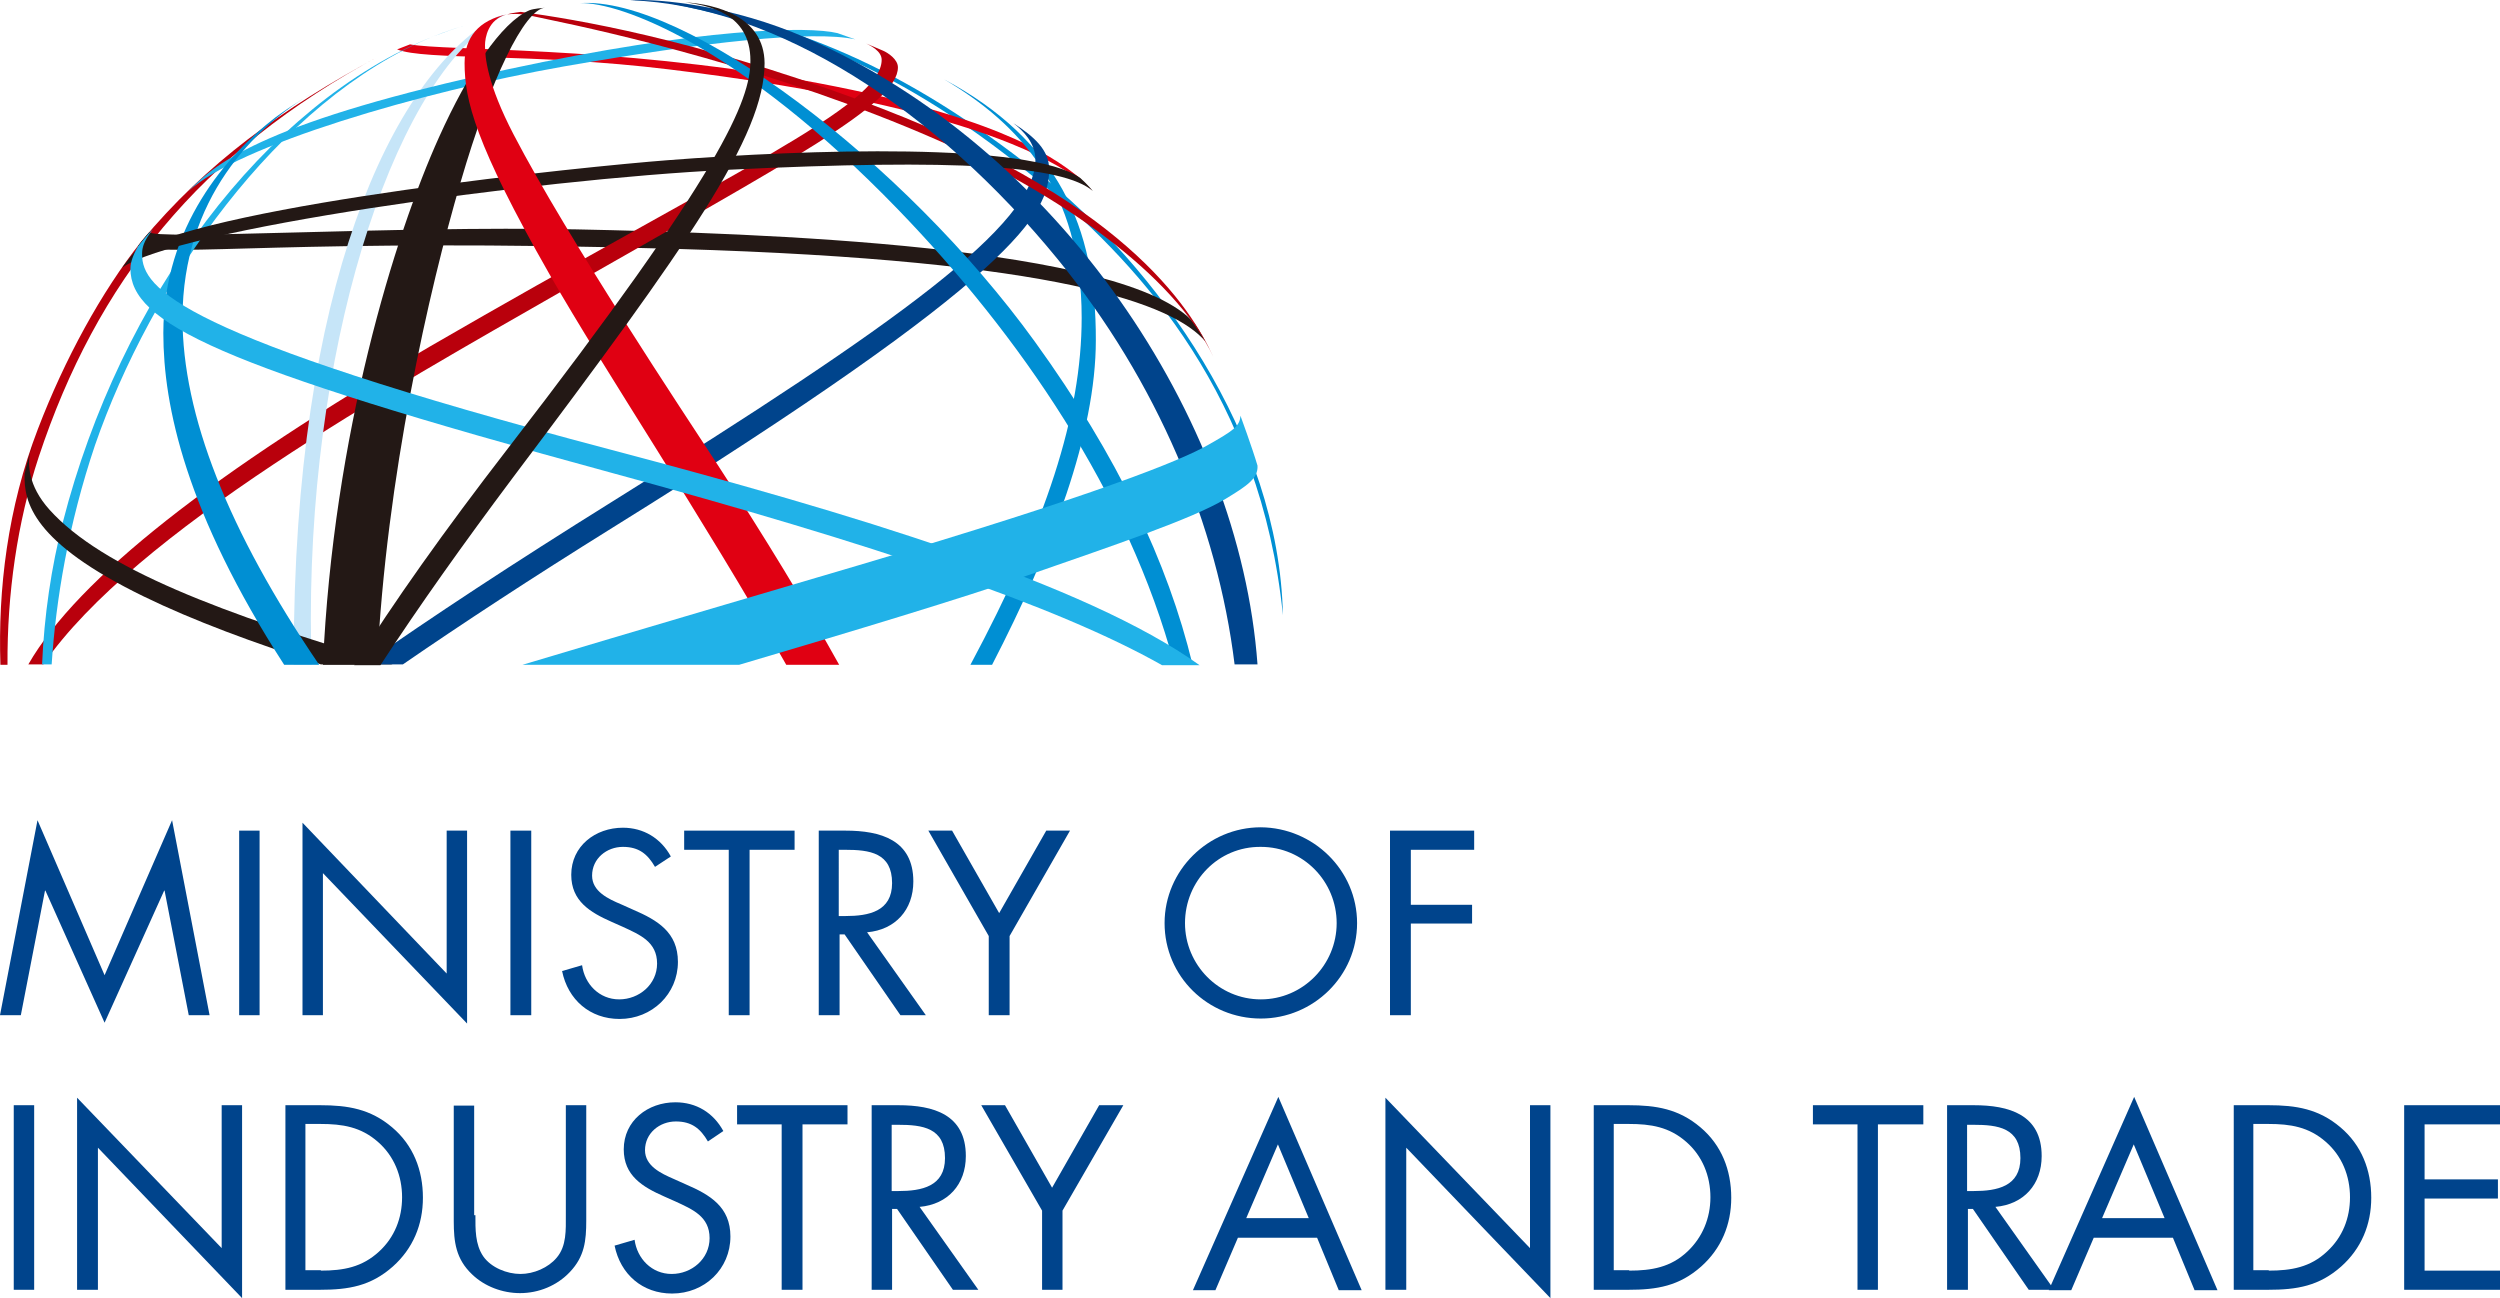 <svg xmlns="http://www.w3.org/2000/svg" xmlns:xlink="http://www.w3.org/1999/xlink" version="1.1" id="layer" x="0px" y="0px" style="enable-background:new 0 0 652 652;" xml:space="preserve" viewBox="25.5 170.45 600 311.55">
<style type="text/css">
	.st0{fill:#00448C;}
	.st1{fill:#008FD3;}
	.st2{fill:#B9000C;}
	.st3{fill:#E00012;}
	.st4{fill:#231815;}
	.st5{fill:#C6E5F8;}
	.st6{fill:#21B2E8;}
</style>
<polygon class="st0" points="34.5,367.3 50.6,404.5 66.8,367.3 75.8,414.1 70.8,414.1 65,384.2 64.9,384.2 50.6,415.9 36.4,384.2   36.3,384.2 30.5,414.1 25.5,414.1 "/>
<rect x="82.9" y="369.8" class="st0" width="4.9" height="44.3"/>
<polygon class="st0" points="98.1,367.9 132.7,404.1 132.7,369.8 137.6,369.8 137.6,416.1 103,380 103,414.1 98.1,414.1 "/>
<rect x="148" y="369.8" class="st0" width="5" height="44.3"/>
<path class="st0" d="M182.7,378.5c-1.8-3.1-3.9-4.8-7.7-4.8c-3.9,0-7.4,2.8-7.4,6.9c0,3.8,3.9,5.6,7,6.9l2.9,1.3  c5.8,2.5,10.7,5.4,10.7,12.5c0,7.7-6.2,13.7-14,13.7c-7.1,0-12.4-4.6-13.8-11.5l4.8-1.4c0.6,4.5,4.1,8.2,8.9,8.2  c4.8,0,9.1-3.6,9.1-8.6c0-5.2-4.1-6.9-8.2-8.8l-2.7-1.2c-5.2-2.3-9.7-5-9.7-11.3c0-6.9,5.8-11.3,12.4-11.3c4.9,0,9.1,2.5,11.5,6.9  L182.7,378.5z"/>
<polygon class="st0" points="205.4,414.1 200.4,414.1 200.4,374.4 189.7,374.4 189.7,369.8 216.2,369.8 216.2,374.4 205.4,374.4 "/>
<path class="st0" d="M226.9,390.3L226.9,390.3h1.5c5.6,0,11.2-1.1,11.2-7.9c0-7.3-5.4-8-11.3-8h-1.5V390.3z M226.9,414.1h-4.9v-44.3  h6.4c8.4,0,16.3,2.2,16.3,12.2c0,6.8-4.3,11.6-11.1,12.2l14.1,19.9h-6.1l-13.4-19.4h-1.2V414.1z"/>
<polygon class="st0" points="248.3,369.8 254,369.8 265.3,389.6 276.6,369.8 282.3,369.8 267.8,395.1 267.8,414.1 262.8,414.1   262.8,395.1 "/>
<path class="st0" d="M309.9,392L309.9,392c0,10,8.1,18.3,18.2,18.3c10.1,0,18.2-8.3,18.2-18.3c0-10-8-18.3-18.2-18.3  C317.9,373.6,309.9,381.9,309.9,392 M351.2,392c0,12.7-10.5,22.9-23.1,22.9c-12.7,0-23.1-10.1-23.1-22.9c0-12.7,10.5-23,23.1-23  C340.7,369.1,351.2,379.3,351.2,392z"/>
<polygon class="st0" points="364.1,374.4 364.1,387.6 378.8,387.6 378.8,392.1 364.1,392.1 364.1,414.1 359.1,414.1 359.1,369.8   379.3,369.8 379.3,374.4 "/>
<rect x="28.8" y="435.7" class="st0" width="4.9" height="44.3"/>
<polygon class="st0" points="44,433.9 78.7,470 78.7,435.7 83.6,435.7 83.6,482 49,445.9 49,480 44,480 "/>
<path class="st0" d="M102.5,475.4L102.5,475.4c5.4,0,9.9-0.8,14-4.6c3.7-3.4,5.5-8,5.5-13c0-5.1-1.9-9.9-5.8-13.3  c-4.1-3.6-8.5-4.3-13.8-4.3h-3.6v35.1H102.5z M93.9,435.7h8.4c6.7,0,12.1,0.9,17.3,5.3c5.1,4.3,7.4,10.3,7.4,16.9  c0,6.5-2.4,12.2-7.2,16.5c-5.3,4.7-10.6,5.6-17.6,5.6h-8.2V435.7z"/>
<path class="st0" d="M139.6,462.1c0,3.3-0.1,7,1.9,9.9c1.9,2.7,5.7,4.2,8.9,4.2c3.2,0,6.7-1.5,8.7-3.9c2.4-2.8,2.2-6.7,2.2-10.2  v-26.4h4.9v27.7c0,4.8-0.4,8.6-3.9,12.3c-3.1,3.3-7.5,5.1-12,5.1c-4.2,0-8.5-1.6-11.5-4.5c-3.9-3.7-4.4-7.8-4.4-12.8v-27.7h4.9  V462.1z"/>
<path class="st0" d="M195.4,444.4c-1.8-3.1-3.9-4.8-7.7-4.8c-3.9,0-7.4,2.8-7.4,6.9c0,3.8,3.9,5.6,6.9,6.9l2.9,1.3  c5.8,2.5,10.7,5.4,10.7,12.5c0,7.8-6.2,13.7-14,13.7c-7.1,0-12.4-4.6-13.8-11.5l4.8-1.4c0.6,4.5,4.1,8.2,8.9,8.2  c4.8,0,9.1-3.6,9.1-8.6c0-5.2-4.1-6.9-8.2-8.8l-2.7-1.2c-5.2-2.3-9.7-5-9.7-11.3c0-6.9,5.8-11.3,12.4-11.3c5,0,9.1,2.5,11.5,6.9  L195.4,444.4z"/>
<polygon class="st0" points="218.1,480 213.1,480 213.1,440.3 202.4,440.3 202.4,435.7 228.9,435.7 228.9,440.3 218.1,440.3 "/>
<path class="st0" d="M239.6,456.3L239.6,456.3h1.5c5.6,0,11.2-1.1,11.2-7.9c0-7.3-5.4-8-11.3-8h-1.5V456.3z M239.6,480h-4.9v-44.3  h6.4c8.4,0,16.2,2.2,16.2,12.2c0,6.8-4.3,11.6-11.1,12.2l14.1,19.9h-6.1l-13.4-19.4h-1.2V480z"/>
<polygon class="st0" points="261,435.7 266.7,435.7 278,455.5 289.3,435.7 295.1,435.7 280.5,461 280.5,480 275.6,480 275.6,461 "/>
<path class="st0" d="M332.2,445.1L332.2,445.1l-7.6,17.7h15L332.2,445.1z M322.6,467.5l-5.4,12.6h-5.4l20.5-46.4l20,46.4h-5.5  l-5.2-12.6H322.6z"/>
<polygon class="st0" points="358,433.9 392.7,470 392.7,435.7 397.6,435.7 397.6,482 363,445.9 363,480 358,480 "/>
<path class="st0" d="M416.5,475.4L416.5,475.4c5.4,0,10-0.8,14-4.6c3.6-3.4,5.5-8,5.5-13c0-5.1-1.9-9.9-5.8-13.3  c-4.1-3.6-8.5-4.3-13.8-4.3h-3.6v35.1H416.5z M407.9,435.7h8.4c6.7,0,12.1,0.9,17.3,5.3c5.1,4.3,7.4,10.3,7.4,16.9  c0,6.5-2.4,12.2-7.2,16.5c-5.3,4.7-10.6,5.6-17.5,5.6h-8.3V435.7z"/>
<polygon class="st0" points="476.2,480 471.3,480 471.3,440.3 460.6,440.3 460.6,435.7 487.1,435.7 487.1,440.3 476.2,440.3 "/>
<path class="st0" d="M497.7,456.3L497.7,456.3h1.5c5.6,0,11.2-1.1,11.2-7.9c0-7.3-5.4-8-11.3-8h-1.5V456.3z M497.7,480h-4.9v-44.3  h6.4c8.4,0,16.3,2.2,16.3,12.2c0,6.8-4.3,11.6-11.1,12.2l14.1,19.9h-6.1L499,460.6h-1.2V480z"/>
<path class="st0" d="M537.6,445.1L537.6,445.1l-7.6,17.7h15L537.6,445.1z M528,467.5l-5.4,12.6h-5.4l20.5-46.4l20,46.4h-5.5  l-5.2-12.6H528z"/>
<path class="st0" d="M570,475.4L570,475.4c5.4,0,10-0.8,14-4.6c3.7-3.4,5.5-8,5.5-13c0-5.1-1.9-9.9-5.8-13.3  c-4.1-3.6-8.5-4.3-13.8-4.3h-3.6v35.1H570z M561.5,435.7h8.4c6.7,0,12.1,0.9,17.3,5.3c5.1,4.3,7.4,10.3,7.4,16.9  c0,6.5-2.4,12.2-7.2,16.5c-5.3,4.7-10.6,5.6-17.6,5.6h-8.2V435.7z"/>
<polygon class="st0" points="602.5,435.7 625.5,435.7 625.5,440.3 607.4,440.3 607.4,453.5 625,453.5 625,458.1 607.4,458.1   607.4,475.4 625.5,475.4 625.5,480 602.5,480 "/>
<path class="st1" d="M333.4,318.1c-0.9-43.1-30.5-83.8-58.7-106.1c-33-26.1-59.7-36.5-90.5-41.2c28.8,5.8,56.9,14.6,92.6,44.8  C299.2,234.5,328.1,265.7,333.4,318.1"/>
<path class="st2" d="M59.5,228.3c-9.7,12.2-18.5,28.4-24.9,45.1c-7.3,19-9.6,38.5-9,56.6h1.7c-0.1-16.9,2.3-34.1,7.5-49.9  c13.9-41.9,38.4-72.9,81.9-96.3C92.8,196.7,75,209.7,59.5,228.3"/>
<path class="st3" d="M284.3,212.9c-6.8-5.5-21.3-15.1-66.2-23.2c-45.6-8.2-85.7-7-94.2-8.6l-3.1,1.2c6.6,2.7,32.3,0.8,65.2,4.8  c32.8,4,82.6,12.1,101.6,29L284.3,212.9z"/>
<path class="st4" d="M314.8,252.4c-7.7-9-35.2-19.5-126.5-22.2c-92.6-2.7-121.4,2.1-129.7-0.7c0,0,2.1-2.7,2.8-3.4  c0,2.1,58.3-1.5,102.4-0.6c43,0.9,132.4,3.7,148.4,22.6C313.5,250,314.8,252.4,314.8,252.4"/>
<path class="st2" d="M233.5,180.9c-0.3-0.1-0.4-0.2-0.4-0.2S233.2,180.8,233.5,180.9"/>
<path class="st2" d="M237.4,182.6c-0.9-0.4-3-1.3-4-1.7c1,0.5,3.7,1.8,3.7,3.9c0,11.1-36.1,26.9-108.4,68.8  c-51.8,30.1-84.5,55.6-96.4,76.3h3.6c21.9-31.8,83.7-66.2,124-89.3c56.2-32.1,81.1-45.2,81.1-54C241,184.7,238.6,183.1,237.4,182.6"/>
<path class="st5" d="M96,328.1c0,0.6,0,1.3,0,1.9h4.3c-0.1-3.7-0.2-7.3-0.2-11c0-69.9,21.3-132,46.6-145c0,0-1.3,0.1-2.6,0.8  C119.4,189.3,96,239.5,96,328.1"/>
<path class="st6" d="M40.6,295.7c-2.8,10.9-4.5,22.5-5,34.2h2.3c1-15.4,4-33.6,10.4-52.6c13.3-38.4,43.6-82.8,81.4-98.2  C88.9,195.4,54.3,242.3,40.6,295.7"/>
<path class="st6" d="M129.7,179.1c2.6-1,5.2-1.9,7.8-2.7C134.9,177.2,132.2,178.1,129.7,179.1"/>
<path class="st6" d="M230.8,179.9c-10.2-2.2-36.3,0.6-70,6.5c-34,6-78.4,19-90,29.9c6.7-7.2,19.9-17,76.5-29.2  c46.5-10,72.3-10.4,79.2-8.7C228.4,179.1,230.8,179.9,230.8,179.9"/>
<path class="st1" d="M252.1,189.5c18,10.6,33,26.6,33,57.2c0,23.4-8.6,49.5-26.7,83.3h5.2c14.4-27.9,24.9-55.5,24.9-77.9  C288.6,224.8,279.3,204.1,252.1,189.5"/>
<path class="st4" d="M32.8,279.1c0.3-1,0.6-1.8,0.6-1.8S33,278,32.8,279.1"/>
<path class="st4" d="M37.4,292.8c-5.3-5.9-5.2-11.1-4.7-13.7c-0.4,1.5-1,3.5-1.3,5.1c-0.2,6.8,1.9,16.4,28.6,29.4  c11.9,5.8,26.5,11.2,42.5,16.3h17.2C78.3,317.6,50,306.8,37.4,292.8"/>
<path class="st1" d="M100.9,192.5c0,0-5.4,3.2-9.4,6.2c-11.4,8.8-26.8,26.1-26.8,51.7c0,17.5,5.4,43,29,79.6h8.4  c-21.9-32.2-32.8-60-32.8-83.3C69.4,218.1,86.4,201,100.9,192.5"/>
<path class="st0" d="M268.7,200c2.3,1.8,5.3,4.7,5.3,8.8c0,15.5-32.9,39.2-101.5,82c-23.9,14.9-43.5,27.8-59.6,39.1h9.3  c14.1-9.7,30.7-20.6,50.3-32.8c97.8-60.8,104.8-75.7,104.8-86C277.3,206.5,273.8,203.3,268.7,200"/>
<path class="st2" d="M147.2,173.9c2.9-0.3,4.3,0,9.8,1.2c14.5,3,54.7,12,93.1,28.8c29,12.7,57.2,32.3,66.6,52.2  c-5.3-11.5-21.6-38.5-85.4-61.8c-39.8-14.6-67.5-19.2-80.8-21C150.5,173.3,148,173.6,147.2,173.9"/>
<path class="st1" d="M164.7,171.2c9.5-0.3,38.2,10.1,76.3,49.5c29.2,30.2,55.3,68.2,66.3,109.2h4.4c-5.9-24.4-18-50-37.8-77.4  C242.4,208.9,189.7,169.5,164.7,171.2"/>
<path class="st4" d="M130.9,203.3C120.2,227,105.5,274.6,103,330h13c2.2-45.1,12.5-90.1,20-115.7c7.3-25.1,15.4-41.6,20.3-42  c-0.8,0.1-2.6,0.2-3.7,0.6C145.8,175.8,137.8,188,130.9,203.3"/>
<path class="st4" d="M287.8,216.3c-7.2-6.1-32.2-7.8-87.6-5.1c-47.4,2.3-132.7,14.4-145.4,23.5c0,0,2.1-2.8,3.2-4  c21.5-11.5,108.2-20.3,127.7-21.8c33.6-2.6,87.1-4.4,99.1,4.3C286.4,214.6,287.8,216.3,287.8,216.3"/>
<path class="st3" d="M148.8,202.8c-6.4-12.3-6.9-18.6-6.9-21.5c0-1.7,0.7-6.3,5.3-7.4c-6.8,1.4-10.2,5.5-10.2,11.7  c0,8.8,2.5,19.3,20.4,50.7c13.4,23.5,36.3,57.5,56.8,93.7h12.7c-8-14.4-17.7-30.4-29.3-48.2C189.9,270,161.7,227.6,148.8,202.8"/>
<path class="st6" d="M171.8,278.3C68.4,251,59.6,239.7,59.6,231.5c0-1.4,0.2-3,2.6-6c-1.2,1-3.6,4.1-3.6,4.1  c-0.8,1.4-1.8,3.5-1.8,5.3c0,13.1,20.9,23.3,115,48.9c63.3,17.2,107.3,32,132.6,46.3h9C285.9,310.4,229.7,293.6,171.8,278.3"/>
<path class="st0" d="M218.9,179.5c-17.7-7.7-34.9-9.4-42.2-9c35.5,1.3,73.6,26.6,102.6,62.1c24,29.4,38.4,63.9,42.5,97.3h5.5  C323,270.7,279.3,205.8,218.9,179.5"/>
<path class="st4" d="M190,171c5.3,0.8,15.6,2.5,15.6,14c0,9.5-6.6,26.3-58.3,93.2c-15.3,19.8-27.4,36.9-36.8,51.9h6.3  c9.4-14.4,20.1-29.4,31.7-44.9c42.2-56.1,60.5-82.1,60.5-99.6C208.9,174.3,197.2,171.5,190,171"/>
<path class="st6" d="M315.5,277.2c-6.4,3.7-26.8,12-83.9,28.9c-22.4,6.6-52.3,15.4-80.7,23.9h52c26.8-7.9,54.5-16.3,67.9-21  c22.7-7.9,40.8-14,48.8-18.8c5.1-3.1,7.9-4.9,7.7-8c-1.2-4.1-4.1-12-4.1-12C323.1,272.8,321.3,273.9,315.5,277.2"/>
</svg>